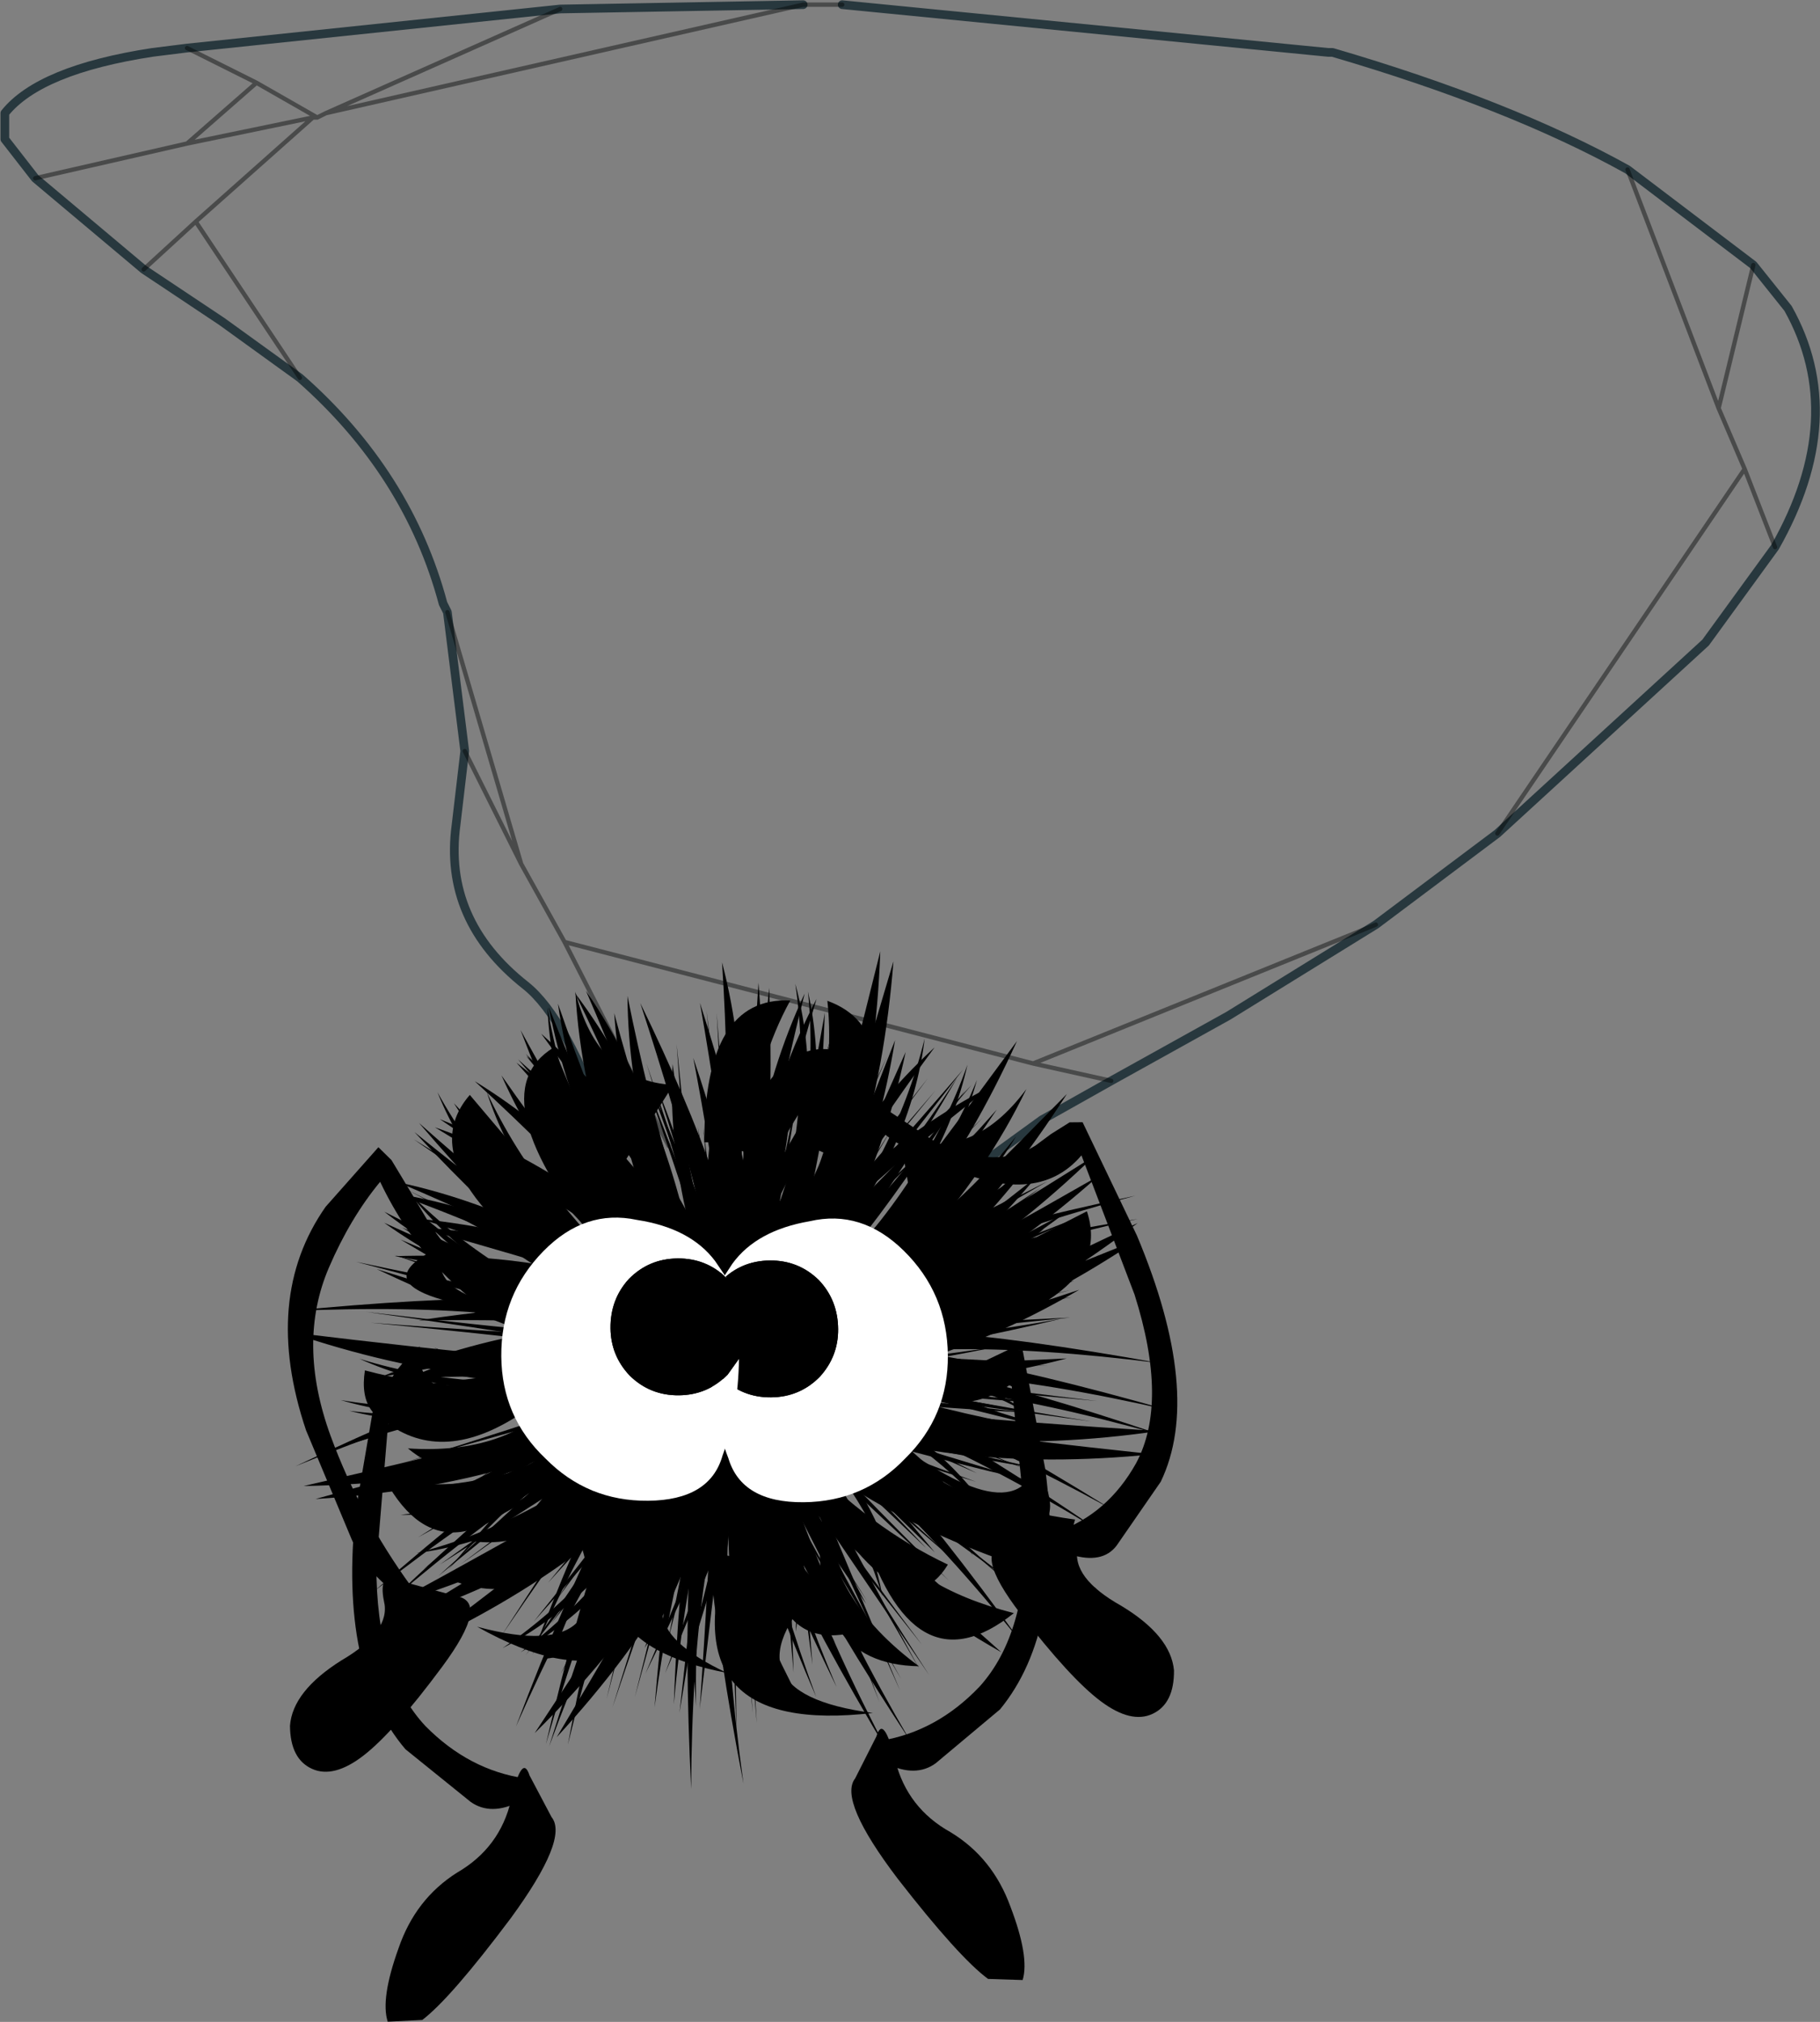 <?xml version="1.0" encoding="UTF-8" standalone="no"?>
<!DOCTYPE svg PUBLIC "-//W3C//DTD SVG 1.1//EN" "http://www.w3.org/Graphics/SVG/1.1/DTD/svg11.dtd">
<svg width="100%" height="100%" viewBox="0 0 298 331" version="1.1" xmlns="http://www.w3.org/2000/svg" xmlns:xlink="http://www.w3.org/1999/xlink" xml:space="preserve" xmlns:serif="http://www.serif.com/" style="fill-rule:evenodd;clip-rule:evenodd;stroke-linecap:round;stroke-linejoin:round;">
    <rect x="0" y="0" width="298" height="331" fill="#808080" stroke="none"/>
    <g transform="matrix(1,0,0,1,-126.043,-34.536)">
        <g transform="matrix(14.208,0,0,14.208,-3631.89,-2646.46)">
            <g id="shape0" transform="matrix(1,0,0,1,264.8,202.65)">
                <path d="M9.4,-13.9L15,-13.35L15.05,-13.35C16.417,-12.95 17.55,-12.5 18.45,-12L19.9,-10.9L20.3,-10.4C20.767,-9.567 20.717,-8.65 20.15,-7.65L19.35,-6.55L16.95,-4.35L15.55,-3.3L13.85,-2.25L12.5,-1.5L11.7,-1.05L9.15,0.8M1.85,-13.4L1.45,-13.35C0.583,-13.217 0.017,-12.983 -0.25,-12.65L-0.25,-12.35L0.1,-11.9L1.35,-10.85L2.25,-10.25L3.15,-9.6C3.983,-8.867 4.533,-8 4.8,-7L4.85,-6.9L5.05,-5.3L4.95,-4.45C4.85,-3.717 5.117,-3.1 5.75,-2.6C6.383,-2.1 7.017,-0.3 7.65,2.8M6.15,-13.85L1.85,-13.4M6.15,-13.85L8.95,-13.9" style="fill:none;fill-rule:nonzero;stroke:#28383e;stroke-width:0.1px;"/>
                <path d="M0.1,-11.9L1.85,-12.3L2.65,-13L1.85,-13.4M1.35,-10.85L1.95,-11.4L3.3,-12.6L1.85,-12.3M3.3,-12.6L3.35,-12.6L2.65,-13M3.35,-12.6L3.45,-12.65L6.15,-13.85M8.95,-13.9L9.4,-13.9M3.45,-12.65L8.95,-13.9M3.15,-9.6L1.95,-11.4M4.85,-6.9L5.7,-4L6.2,-3.1L11.6,-1.7L15.55,-3.3M6.2,-3.1L7.4,-0.75M5.05,-5.3L5.7,-4M19.9,-10.9L19.5,-9.25L19.8,-8.55L20.15,-7.65M18.45,-12L19.5,-9.25M11.6,-1.7L12.5,-1.5M19.8,-8.55L16.95,-4.35" style="fill:none;fill-rule:nonzero;stroke:#020303;stroke-opacity:0.43;stroke-width:0.05px;"/>
            </g>
            <g id="shape1" transform="matrix(0.332,-0.003,0.003,0.332,272.95,205)">
                <path d="M0,2.3L-0.05,2.35L-1.1,0.45L-0.35,1.5L-0.8,0.45L0.25,2.25L0.05,2.45L0,2.3M1.45,2.1L-0.2,0.65L1.5,1.85L1.45,2.1M1.85,1.65L1.8,1.9L0.1,0.55L1.85,1.65M-1.8,2.2L-1.85,0L-1.6,2.05L-1.8,2.2M-0.3,2.55L-1.1,0.5L-0.15,2.35L-0.3,2.55M-3.3,0.55L-3.55,0.6L-3,-1.5L-3.3,0.55M-2.25,1.5L-2.5,1.65L-2.7,-0.5L-2.25,1.5M-1.9,1.5L-2.15,1.65L-2.45,-0.5L-1.9,1.5"/>
            </g>
            <g id="shape2" transform="matrix(-0.138,0.067,0.067,0.138,272.65,204.202)">
                <path d="M2.3,-0.6L4.25,-1.05C4.55,-0.383 10.6,0.6 22.4,1.9L3.25,0.75C7.383,2.383 13.633,7.183 22,15.15C14.333,8.583 8,4.567 3,3.1C3.9,7.133 4.95,11.383 6.15,15.85L0.9,2.1L-0.9,22.85C-0.467,16.117 -0.217,9.7 -0.15,3.6C-3.683,7.033 -8.083,10.867 -13.35,15.1C-1.417,4.4 1.95,0.3 -3.25,2.8C-9.717,5.233 -17.317,5.817 -26.05,4.55C-3.717,3.15 3.817,1.733 -3.45,0.3C-6.417,-0.933 -12.1,-2.85 -20.5,-5.45C-10.933,-2.683 -5.233,-1.267 -3.4,-1.2C-6.7,-3.667 -10.7,-8.75 -15.4,-16.45C-9.5,-9.217 -4.55,-3.95 -0.55,-0.65C-0.65,-7.05 -1.767,-14.45 -3.9,-22.85C-1.067,-16.817 0.25,-9.6 0.05,-1.2C1.35,-6.8 2.267,-11.25 2.8,-14.55L1.05,-1.25C3.15,-3.25 4.967,-5.183 6.5,-7.05L2.3,-0.6M8.7,-1.85L6.5,-1.7C12.3,-3.5 17.1,-6.167 20.9,-9.7C18,-6.267 13.933,-3.65 8.7,-1.85"/>
            </g>
            <g id="shape21" serif:id="shape2" transform="matrix(0.184,-0.03,0.03,0.184,272.65,204.2)">
                <path d="M2.3,-0.6L4.25,-1.05C4.55,-0.383 10.6,0.6 22.4,1.9L3.25,0.75C7.383,2.383 13.633,7.183 22,15.15C14.333,8.583 8,4.567 3,3.1C3.9,7.133 4.95,11.383 6.15,15.85L0.9,2.1L-0.9,22.85C-0.467,16.117 -0.217,9.7 -0.15,3.6C-3.683,7.033 -8.083,10.867 -13.35,15.1C-1.417,4.4 1.95,0.3 -3.25,2.8C-9.717,5.233 -17.317,5.817 -26.05,4.55C-3.717,3.15 3.817,1.733 -3.45,0.3C-6.417,-0.933 -12.1,-2.85 -20.5,-5.45C-10.933,-2.683 -5.233,-1.267 -3.4,-1.2C-6.7,-3.667 -10.7,-8.75 -15.4,-16.45C-9.5,-9.217 -4.55,-3.95 -0.55,-0.65C-0.65,-7.05 -1.767,-14.45 -3.9,-22.85C-1.067,-16.817 0.25,-9.6 0.05,-1.2C1.35,-6.8 2.267,-11.25 2.8,-14.55L1.05,-1.25C3.15,-3.25 4.967,-5.183 6.5,-7.05L2.3,-0.6M8.7,-1.85L6.5,-1.7C12.3,-3.5 17.1,-6.167 20.9,-9.7C18,-6.267 13.933,-3.65 8.7,-1.85"/>
            </g>
            <g id="shape22" serif:id="shape2" transform="matrix(-0.155,0.102,0.102,0.155,272.65,204.2)">
                <path d="M2.3,-0.6L4.25,-1.05C4.55,-0.383 10.6,0.6 22.4,1.9L3.25,0.75C7.383,2.383 13.633,7.183 22,15.15C14.333,8.583 8,4.567 3,3.1C3.9,7.133 4.95,11.383 6.15,15.85L0.9,2.1L-0.9,22.85C-0.467,16.117 -0.217,9.7 -0.15,3.6C-3.683,7.033 -8.083,10.867 -13.35,15.1C-1.417,4.4 1.95,0.3 -3.25,2.8C-9.717,5.233 -17.317,5.817 -26.05,4.55C-3.717,3.15 3.817,1.733 -3.45,0.3C-6.417,-0.933 -12.1,-2.85 -20.5,-5.45C-10.933,-2.683 -5.233,-1.267 -3.4,-1.2C-6.7,-3.667 -10.7,-8.75 -15.4,-16.45C-9.5,-9.217 -4.55,-3.95 -0.55,-0.65C-0.65,-7.05 -1.767,-14.45 -3.9,-22.85C-1.067,-16.817 0.25,-9.6 0.05,-1.2C1.35,-6.8 2.267,-11.25 2.8,-14.55L1.05,-1.25C3.15,-3.25 4.967,-5.183 6.5,-7.05L2.3,-0.6M8.7,-1.85L6.5,-1.7C12.3,-3.5 17.1,-6.167 20.9,-9.7C18,-6.267 13.933,-3.65 8.7,-1.85"/>
            </g>
            <g id="shape23" serif:id="shape2" transform="matrix(-0.176,-0.058,-0.058,0.176,272.651,204.2)">
                <path d="M2.3,-0.6L4.25,-1.05C4.55,-0.383 10.6,0.6 22.4,1.9L3.25,0.75C7.383,2.383 13.633,7.183 22,15.15C14.333,8.583 8,4.567 3,3.1C3.9,7.133 4.95,11.383 6.15,15.85L0.9,2.1L-0.9,22.85C-0.467,16.117 -0.217,9.7 -0.15,3.6C-3.683,7.033 -8.083,10.867 -13.35,15.1C-1.417,4.4 1.95,0.3 -3.25,2.8C-9.717,5.233 -17.317,5.817 -26.05,4.55C-3.717,3.15 3.817,1.733 -3.45,0.3C-6.417,-0.933 -12.1,-2.85 -20.5,-5.45C-10.933,-2.683 -5.233,-1.267 -3.4,-1.2C-6.7,-3.667 -10.7,-8.75 -15.4,-16.45C-9.5,-9.217 -4.55,-3.95 -0.55,-0.65C-0.65,-7.05 -1.767,-14.45 -3.9,-22.85C-1.067,-16.817 0.25,-9.6 0.05,-1.2C1.35,-6.8 2.267,-11.25 2.8,-14.55L1.05,-1.25C3.15,-3.25 4.967,-5.183 6.5,-7.05L2.3,-0.6M8.7,-1.85L6.5,-1.7C12.3,-3.5 17.1,-6.167 20.9,-9.7C18,-6.267 13.933,-3.65 8.7,-1.85"/>
            </g>
            <g id="shape24" serif:id="shape2" transform="matrix(0.132,0.077,0.077,-0.132,272.651,204.198)">
                <path d="M2.3,-0.6L4.25,-1.05C4.55,-0.383 10.6,0.6 22.4,1.9L3.25,0.75C7.383,2.383 13.633,7.183 22,15.15C14.333,8.583 8,4.567 3,3.1C3.9,7.133 4.95,11.383 6.15,15.85L0.9,2.1L-0.9,22.85C-0.467,16.117 -0.217,9.7 -0.15,3.6C-3.683,7.033 -8.083,10.867 -13.35,15.1C-1.417,4.4 1.95,0.3 -3.25,2.8C-9.717,5.233 -17.317,5.817 -26.05,4.55C-3.717,3.15 3.817,1.733 -3.45,0.3C-6.417,-0.933 -12.1,-2.85 -20.5,-5.45C-10.933,-2.683 -5.233,-1.267 -3.4,-1.2C-6.7,-3.667 -10.7,-8.75 -15.4,-16.45C-9.5,-9.217 -4.55,-3.95 -0.55,-0.65C-0.65,-7.05 -1.767,-14.45 -3.9,-22.85C-1.067,-16.817 0.25,-9.6 0.05,-1.2C1.35,-6.8 2.267,-11.25 2.8,-14.55L1.05,-1.25C3.15,-3.25 4.967,-5.183 6.5,-7.05L2.3,-0.6M8.7,-1.85L6.5,-1.7C12.3,-3.5 17.1,-6.167 20.9,-9.7C18,-6.267 13.933,-3.65 8.7,-1.85"/>
            </g>
            <g id="shape25" serif:id="shape2" transform="matrix(-0.053,0.143,0.143,0.053,272.9,204.302)">
                <path d="M2.3,-0.6L4.25,-1.05C4.55,-0.383 10.6,0.6 22.4,1.9L3.25,0.75C7.383,2.383 13.633,7.183 22,15.15C14.333,8.583 8,4.567 3,3.1C3.9,7.133 4.95,11.383 6.15,15.85L0.9,2.1L-0.9,22.85C-0.467,16.117 -0.217,9.7 -0.15,3.6C-3.683,7.033 -8.083,10.867 -13.35,15.1C-1.417,4.4 1.95,0.3 -3.25,2.8C-9.717,5.233 -17.317,5.817 -26.05,4.55C-3.717,3.15 3.817,1.733 -3.45,0.3C-6.417,-0.933 -12.1,-2.85 -20.5,-5.45C-10.933,-2.683 -5.233,-1.267 -3.4,-1.2C-6.7,-3.667 -10.7,-8.75 -15.4,-16.45C-9.5,-9.217 -4.55,-3.95 -0.55,-0.65C-0.65,-7.05 -1.767,-14.45 -3.9,-22.85C-1.067,-16.817 0.25,-9.6 0.05,-1.2C1.35,-6.8 2.267,-11.25 2.8,-14.55L1.05,-1.25C3.15,-3.25 4.967,-5.183 6.5,-7.05L2.3,-0.6M8.7,-1.85L6.5,-1.7C12.3,-3.5 17.1,-6.167 20.9,-9.7C18,-6.267 13.933,-3.65 8.7,-1.85"/>
            </g>
            <g id="shape3" transform="matrix(0.332,-0.003,0.003,0.332,272.95,204.999)">
                <path d="M-9.7,6.2C-8.9,6.333 -9.067,7.15 -10.2,8.65C-11.333,10.15 -12.25,11.167 -12.95,11.7C-13.65,12.233 -14.25,12.383 -14.75,12.15C-15.25,11.917 -15.5,11.417 -15.5,10.65C-15.433,9.85 -14.833,9.1 -13.7,8.4C-12.533,7.733 -12.033,7.05 -12.2,6.35C-12.333,5.65 -12.15,5.417 -11.65,5.65L-9.7,6.2"/>
                <path d="M-6.45,13.9C-6.05,14.4 -6.533,15.567 -7.9,17.4C-9.3,19.233 -10.333,20.4 -11,20.9L-12.2,20.95C-12.367,20.417 -12.233,19.567 -11.8,18.4C-11.4,17.267 -10.717,16.4 -9.75,15.8C-8.75,15.233 -8.117,14.4 -7.85,13.3C-7.583,12.2 -7.367,11.917 -7.2,12.45L-6.45,13.9"/>
                <path d="M-11.95,-1L-12.4,-0.95L-13.15,3.2C-13.583,6.9 -13.033,9.667 -11.5,11.5L-9.25,13.35C-8.783,13.683 -8.217,13.683 -7.55,13.35L-7.35,12.55C-8.65,12.35 -9.8,11.733 -10.8,10.7C-11.933,9.467 -12.483,7.6 -12.45,5.1L-12,0.2C-10.633,1.2 -9,1.033 -7.1,-0.3L-6.15,-0.95C-5.417,-1.45 -5,-2.067 -4.9,-2.8C-5.2,-3 -5.533,-2.833 -5.9,-2.3L-7.25,-0.95C-8.417,-0.217 -9.5,-0.017 -10.5,-0.35L-11.2,-0.65L-11.95,-1"/>
                <path d="M-11.8,-8.95L-12.25,-9.4L-14.1,-7.35C-15.6,-5.25 -15.85,-2.667 -14.85,0.4L-13.3,4.2C-12.967,4.967 -12.433,5.617 -11.7,6.15L-11.25,5.85C-12.417,4.217 -13.333,2.467 -14,0.6C-14.767,-1.567 -14.767,-3.517 -14,-5.25C-13.5,-6.383 -12.9,-7.367 -12.2,-8.2C-11.133,-5.9 -9.517,-4.15 -7.35,-2.95C-6.983,-2.717 -6.617,-2.517 -6.25,-2.35C-5.417,-1.85 -4.833,-1.8 -4.5,-2.2C-4.733,-2.667 -5.1,-2.917 -5.6,-2.95C-6.267,-3.117 -6.833,-3.333 -7.3,-3.6C-8.633,-4.4 -9.733,-5.5 -10.6,-6.9L-11.15,-7.85L-11.8,-8.95"/>
            </g>
            <g id="shape26" serif:id="shape2" transform="matrix(0.112,-0.148,0.148,0.112,272.9,204.301)">
                <path d="M2.3,-0.6L4.25,-1.05C4.55,-0.383 10.6,0.6 22.4,1.9L3.25,0.75C7.383,2.383 13.633,7.183 22,15.15C14.333,8.583 8,4.567 3,3.1C3.9,7.133 4.95,11.383 6.15,15.85L0.9,2.1L-0.9,22.85C-0.467,16.117 -0.217,9.7 -0.15,3.6C-3.683,7.033 -8.083,10.867 -13.35,15.1C-1.417,4.4 1.95,0.3 -3.25,2.8C-9.717,5.233 -17.317,5.817 -26.05,4.55C-3.717,3.15 3.817,1.733 -3.45,0.3C-6.417,-0.933 -12.1,-2.85 -20.5,-5.45C-10.933,-2.683 -5.233,-1.267 -3.4,-1.2C-6.7,-3.667 -10.7,-8.75 -15.4,-16.45C-9.5,-9.217 -4.55,-3.95 -0.55,-0.65C-0.65,-7.05 -1.767,-14.45 -3.9,-22.85C-1.067,-16.817 0.25,-9.6 0.05,-1.2C1.35,-6.8 2.267,-11.25 2.8,-14.55L1.05,-1.25C3.15,-3.25 4.967,-5.183 6.5,-7.05L2.3,-0.6M8.7,-1.85L6.5,-1.7C12.3,-3.5 17.1,-6.167 20.9,-9.7C18,-6.267 13.933,-3.65 8.7,-1.85"/>
            </g>
            <g id="shape27" serif:id="shape2" transform="matrix(-0.041,0.181,0.181,0.041,272.899,204.301)">
                <path d="M2.3,-0.6L4.25,-1.05C4.55,-0.383 10.6,0.6 22.4,1.9L3.25,0.75C7.383,2.383 13.633,7.183 22,15.15C14.333,8.583 8,4.567 3,3.1C3.9,7.133 4.95,11.383 6.15,15.85L0.9,2.1L-0.9,22.85C-0.467,16.117 -0.217,9.7 -0.15,3.6C-3.683,7.033 -8.083,10.867 -13.35,15.1C-1.417,4.4 1.95,0.3 -3.25,2.8C-9.717,5.233 -17.317,5.817 -26.05,4.55C-3.717,3.15 3.817,1.733 -3.45,0.3C-6.417,-0.933 -12.1,-2.85 -20.5,-5.45C-10.933,-2.683 -5.233,-1.267 -3.4,-1.2C-6.7,-3.667 -10.7,-8.75 -15.4,-16.45C-9.5,-9.217 -4.55,-3.95 -0.55,-0.65C-0.65,-7.05 -1.767,-14.45 -3.9,-22.85C-1.067,-16.817 0.25,-9.6 0.05,-1.2C1.35,-6.8 2.267,-11.25 2.8,-14.55L1.05,-1.25C3.15,-3.25 4.967,-5.183 6.5,-7.05L2.3,-0.6M8.7,-1.85L6.5,-1.7C12.3,-3.5 17.1,-6.167 20.9,-9.7C18,-6.267 13.933,-3.65 8.7,-1.85"/>
            </g>
            <g id="shape28" serif:id="shape2" transform="matrix(-0.167,0.08,0.08,0.167,272.902,204.3)">
                <path d="M2.3,-0.6L4.25,-1.05C4.55,-0.383 10.6,0.6 22.4,1.9L3.25,0.75C7.383,2.383 13.633,7.183 22,15.15C14.333,8.583 8,4.567 3,3.1C3.9,7.133 4.95,11.383 6.15,15.85L0.9,2.1L-0.9,22.85C-0.467,16.117 -0.217,9.7 -0.15,3.6C-3.683,7.033 -8.083,10.867 -13.35,15.1C-1.417,4.4 1.95,0.3 -3.25,2.8C-9.717,5.233 -17.317,5.817 -26.05,4.55C-3.717,3.15 3.817,1.733 -3.45,0.3C-6.417,-0.933 -12.1,-2.85 -20.5,-5.45C-10.933,-2.683 -5.233,-1.267 -3.4,-1.2C-6.7,-3.667 -10.7,-8.75 -15.4,-16.45C-9.5,-9.217 -4.55,-3.95 -0.55,-0.65C-0.65,-7.05 -1.767,-14.45 -3.9,-22.85C-1.067,-16.817 0.25,-9.6 0.05,-1.2C1.35,-6.8 2.267,-11.25 2.8,-14.55L1.05,-1.25C3.15,-3.25 4.967,-5.183 6.5,-7.05L2.3,-0.6M8.7,-1.85L6.5,-1.7C12.3,-3.5 17.1,-6.167 20.9,-9.7C18,-6.267 13.933,-3.65 8.7,-1.85"/>
            </g>
            <g id="shape29" serif:id="shape2" transform="matrix(0.148,-0.036,-0.036,-0.148,272.9,204.298)">
                <path d="M2.3,-0.6L4.25,-1.05C4.55,-0.383 10.6,0.6 22.4,1.9L3.25,0.75C7.383,2.383 13.633,7.183 22,15.15C14.333,8.583 8,4.567 3,3.1C3.9,7.133 4.95,11.383 6.15,15.85L0.9,2.1L-0.9,22.85C-0.467,16.117 -0.217,9.7 -0.15,3.6C-3.683,7.033 -8.083,10.867 -13.35,15.1C-1.417,4.4 1.95,0.3 -3.25,2.8C-9.717,5.233 -17.317,5.817 -26.05,4.55C-3.717,3.15 3.817,1.733 -3.45,0.3C-6.417,-0.933 -12.1,-2.85 -20.5,-5.45C-10.933,-2.683 -5.233,-1.267 -3.4,-1.2C-6.7,-3.667 -10.7,-8.75 -15.4,-16.45C-9.5,-9.217 -4.55,-3.95 -0.55,-0.65C-0.65,-7.05 -1.767,-14.45 -3.9,-22.85C-1.067,-16.817 0.25,-9.6 0.05,-1.2C1.35,-6.8 2.267,-11.25 2.8,-14.55L1.05,-1.25C3.15,-3.25 4.967,-5.183 6.5,-7.05L2.3,-0.6M8.7,-1.85L6.5,-1.7C12.3,-3.5 17.1,-6.167 20.9,-9.7C18,-6.267 13.933,-3.65 8.7,-1.85"/>
            </g>
            <g id="shape210" serif:id="shape2" transform="matrix(-0.114,0.102,0.102,0.114,273,204.399)">
                <path d="M2.3,-0.6L4.25,-1.05C4.55,-0.383 10.6,0.6 22.4,1.9L3.25,0.75C7.383,2.383 13.633,7.183 22,15.15C14.333,8.583 8,4.567 3,3.1C3.9,7.133 4.95,11.383 6.15,15.85L0.9,2.1L-0.9,22.85C-0.467,16.117 -0.217,9.7 -0.15,3.6C-3.683,7.033 -8.083,10.867 -13.35,15.1C-1.417,4.4 1.95,0.3 -3.25,2.8C-9.717,5.233 -17.317,5.817 -26.05,4.55C-3.717,3.15 3.817,1.733 -3.45,0.3C-6.417,-0.933 -12.1,-2.85 -20.5,-5.45C-10.933,-2.683 -5.233,-1.267 -3.4,-1.2C-6.7,-3.667 -10.7,-8.75 -15.4,-16.45C-9.5,-9.217 -4.55,-3.95 -0.55,-0.65C-0.65,-7.05 -1.767,-14.45 -3.9,-22.85C-1.067,-16.817 0.25,-9.6 0.05,-1.2C1.35,-6.8 2.267,-11.25 2.8,-14.55L1.05,-1.25C3.15,-3.25 4.967,-5.183 6.5,-7.05L2.3,-0.6M8.7,-1.85L6.5,-1.7C12.3,-3.5 17.1,-6.167 20.9,-9.7C18,-6.267 13.933,-3.65 8.7,-1.85"/>
            </g>
            <g id="shape211" serif:id="shape2" transform="matrix(0.168,-0.078,0.078,0.168,272.998,204.4)">
                <path d="M2.3,-0.6L4.25,-1.05C4.55,-0.383 10.6,0.6 22.4,1.9L3.25,0.75C7.383,2.383 13.633,7.183 22,15.15C14.333,8.583 8,4.567 3,3.1C3.9,7.133 4.95,11.383 6.15,15.85L0.9,2.1L-0.9,22.85C-0.467,16.117 -0.217,9.7 -0.15,3.6C-3.683,7.033 -8.083,10.867 -13.35,15.1C-1.417,4.4 1.95,0.3 -3.25,2.8C-9.717,5.233 -17.317,5.817 -26.05,4.55C-3.717,3.15 3.817,1.733 -3.45,0.3C-6.417,-0.933 -12.1,-2.85 -20.5,-5.45C-10.933,-2.683 -5.233,-1.267 -3.4,-1.2C-6.7,-3.667 -10.7,-8.75 -15.4,-16.45C-9.5,-9.217 -4.55,-3.95 -0.55,-0.65C-0.65,-7.05 -1.767,-14.45 -3.9,-22.85C-1.067,-16.817 0.25,-9.6 0.05,-1.2C1.35,-6.8 2.267,-11.25 2.8,-14.55L1.05,-1.25C3.15,-3.25 4.967,-5.183 6.5,-7.05L2.3,-0.6M8.7,-1.85L6.5,-1.7C12.3,-3.5 17.1,-6.167 20.9,-9.7C18,-6.267 13.933,-3.65 8.7,-1.85"/>
            </g>
            <g id="shape212" serif:id="shape2" transform="matrix(-0.121,0.14,0.14,0.121,273,204.398)">
                <path d="M2.3,-0.6L4.25,-1.05C4.55,-0.383 10.6,0.6 22.4,1.9L3.25,0.75C7.383,2.383 13.633,7.183 22,15.15C14.333,8.583 8,4.567 3,3.1C3.9,7.133 4.95,11.383 6.15,15.85L0.9,2.1L-0.9,22.85C-0.467,16.117 -0.217,9.7 -0.15,3.6C-3.683,7.033 -8.083,10.867 -13.35,15.1C-1.417,4.4 1.95,0.3 -3.25,2.8C-9.717,5.233 -17.317,5.817 -26.05,4.55C-3.717,3.15 3.817,1.733 -3.45,0.3C-6.417,-0.933 -12.1,-2.85 -20.5,-5.45C-10.933,-2.683 -5.233,-1.267 -3.4,-1.2C-6.7,-3.667 -10.7,-8.75 -15.4,-16.45C-9.5,-9.217 -4.55,-3.95 -0.55,-0.65C-0.65,-7.05 -1.767,-14.45 -3.9,-22.85C-1.067,-16.817 0.25,-9.6 0.05,-1.2C1.35,-6.8 2.267,-11.25 2.8,-14.55L1.05,-1.25C3.15,-3.25 4.967,-5.183 6.5,-7.05L2.3,-0.6M8.7,-1.85L6.5,-1.7C12.3,-3.5 17.1,-6.167 20.9,-9.7C18,-6.267 13.933,-3.65 8.7,-1.85"/>
            </g>
            <g id="shape213" serif:id="shape2" transform="matrix(-0.185,-0.008,-0.008,0.185,273,204.402)">
                <path d="M2.3,-0.6L4.25,-1.05C4.55,-0.383 10.6,0.6 22.4,1.9L3.25,0.75C7.383,2.383 13.633,7.183 22,15.15C14.333,8.583 8,4.567 3,3.1C3.9,7.133 4.95,11.383 6.15,15.85L0.9,2.1L-0.9,22.85C-0.467,16.117 -0.217,9.7 -0.15,3.6C-3.683,7.033 -8.083,10.867 -13.35,15.1C-1.417,4.4 1.95,0.3 -3.25,2.8C-9.717,5.233 -17.317,5.817 -26.05,4.55C-3.717,3.15 3.817,1.733 -3.45,0.3C-6.417,-0.933 -12.1,-2.85 -20.5,-5.45C-10.933,-2.683 -5.233,-1.267 -3.4,-1.2C-6.7,-3.667 -10.7,-8.75 -15.4,-16.45C-9.5,-9.217 -4.55,-3.95 -0.55,-0.65C-0.65,-7.05 -1.767,-14.45 -3.9,-22.85C-1.067,-16.817 0.25,-9.6 0.05,-1.2C1.35,-6.8 2.267,-11.25 2.8,-14.55L1.05,-1.25C3.15,-3.25 4.967,-5.183 6.5,-7.05L2.3,-0.6M8.7,-1.85L6.5,-1.7C12.3,-3.5 17.1,-6.167 20.9,-9.7C18,-6.267 13.933,-3.65 8.7,-1.85"/>
            </g>
            <g id="shape214" serif:id="shape2" transform="matrix(0.147,0.038,0.038,-0.147,273.002,204.4)">
                <path d="M2.3,-0.6L4.25,-1.05C4.55,-0.383 10.6,0.6 22.4,1.9L3.25,0.75C7.383,2.383 13.633,7.183 22,15.15C14.333,8.583 8,4.567 3,3.1C3.9,7.133 4.95,11.383 6.15,15.85L0.9,2.1L-0.9,22.85C-0.467,16.117 -0.217,9.7 -0.15,3.6C-3.683,7.033 -8.083,10.867 -13.35,15.1C-1.417,4.4 1.95,0.3 -3.25,2.8C-9.717,5.233 -17.317,5.817 -26.05,4.55C-3.717,3.15 3.817,1.733 -3.45,0.3C-6.417,-0.933 -12.1,-2.85 -20.5,-5.45C-10.933,-2.683 -5.233,-1.267 -3.4,-1.2C-6.7,-3.667 -10.7,-8.75 -15.4,-16.45C-9.5,-9.217 -4.55,-3.95 -0.55,-0.65C-0.65,-7.05 -1.767,-14.45 -3.9,-22.85C-1.067,-16.817 0.25,-9.6 0.05,-1.2C1.35,-6.8 2.267,-11.25 2.8,-14.55L1.05,-1.25C3.15,-3.25 4.967,-5.183 6.5,-7.05L2.3,-0.6M8.7,-1.85L6.5,-1.7C12.3,-3.5 17.1,-6.167 20.9,-9.7C18,-6.267 13.933,-3.65 8.7,-1.85"/>
            </g>
            <g id="shape4" transform="matrix(0.332,-0.003,0.003,0.332,272.95,205)">
                <path d="M9.4,4.55C8.6,4.683 8.767,5.5 9.9,7C11.033,8.5 11.95,9.517 12.65,10.05C13.35,10.583 13.95,10.733 14.45,10.5C14.95,10.267 15.2,9.767 15.2,9C15.133,8.2 14.533,7.45 13.4,6.75C12.233,6.083 11.733,5.4 11.9,4.7C12.033,4 11.85,3.767 11.35,4L9.4,4.55"/>
                <path d="M4.1,12.65C3.7,13.15 4.183,14.317 5.55,16.15C6.95,17.983 7.983,19.15 8.65,19.65L9.85,19.7C10.017,19.167 9.883,18.317 9.45,17.15C9.05,16.017 8.367,15.15 7.4,14.55C6.4,13.983 5.767,13.15 5.5,12.05C5.233,10.95 5.017,10.667 4.85,11.2L4.1,12.65"/>
                <path d="M9.6,-2.2L10.05,-2.15L10.8,2C11.233,5.7 10.683,8.467 9.15,10.3L6.9,12.15C6.433,12.483 5.867,12.483 5.2,12.15L5,11.35C6.3,11.15 7.45,10.533 8.45,9.5C9.583,8.267 10.133,6.4 10.1,3.9L9.65,-1C8.283,0 6.65,-0.167 4.75,-1.5L3.8,-2.15C3.067,-2.65 2.65,-3.267 2.55,-4C2.85,-4.2 3.183,-4.033 3.55,-3.5L4.9,-2.15C6.067,-1.417 7.15,-1.217 8.15,-1.55L8.85,-1.85L9.6,-2.2"/>
                <path d="M11.75,-10.05L12.2,-10.05L14.05,-6.1C15.55,-2.433 15.8,0.417 14.8,2.45L13.25,4.65C12.917,5.083 12.383,5.183 11.65,4.95L11.2,4.15C12.367,3.75 13.283,2.967 13.95,1.8C14.717,0.4 14.717,-1.55 13.95,-4.05L12.15,-8.9C11.083,-7.667 9.467,-7.583 7.3,-8.65L6.2,-9.15C5.367,-9.55 4.783,-10.1 4.45,-10.8C4.683,-11.067 5.05,-10.95 5.55,-10.45L7.25,-9.3C8.583,-8.733 9.683,-8.717 10.55,-9.25L11.1,-9.65L11.75,-10.05"/>
            </g>
            <g id="shape215" serif:id="shape2" transform="matrix(-0.152,0.017,0.017,0.152,272.75,204.1)">
                <path d="M2.3,-0.6L4.25,-1.05C4.55,-0.383 10.6,0.6 22.4,1.9L3.25,0.75C7.383,2.383 13.633,7.183 22,15.15C14.333,8.583 8,4.567 3,3.1C3.9,7.133 4.95,11.383 6.15,15.85L0.9,2.1L-0.9,22.85C-0.467,16.117 -0.217,9.7 -0.15,3.6C-3.683,7.033 -8.083,10.867 -13.35,15.1C-1.417,4.4 1.95,0.3 -3.25,2.8C-9.717,5.233 -17.317,5.817 -26.05,4.55C-3.717,3.15 3.817,1.733 -3.45,0.3C-6.417,-0.933 -12.1,-2.85 -20.5,-5.45C-10.933,-2.683 -5.233,-1.267 -3.4,-1.2C-6.7,-3.667 -10.7,-8.75 -15.4,-16.45C-9.5,-9.217 -4.55,-3.95 -0.55,-0.65C-0.65,-7.05 -1.767,-14.45 -3.9,-22.85C-1.067,-16.817 0.25,-9.6 0.05,-1.2C1.35,-6.8 2.267,-11.25 2.8,-14.55L1.05,-1.25C3.15,-3.25 4.967,-5.183 6.5,-7.05L2.3,-0.6M8.7,-1.85L6.5,-1.7C12.3,-3.5 17.1,-6.167 20.9,-9.7C18,-6.267 13.933,-3.65 8.7,-1.85"/>
            </g>
            <g id="shape216" serif:id="shape2" transform="matrix(0.183,0.034,-0.034,0.183,272.752,204.099)">
                <path d="M2.3,-0.6L4.25,-1.05C4.55,-0.383 10.6,0.6 22.4,1.9L3.25,0.75C7.383,2.383 13.633,7.183 22,15.15C14.333,8.583 8,4.567 3,3.1C3.9,7.133 4.95,11.383 6.15,15.85L0.9,2.1L-0.9,22.85C-0.467,16.117 -0.217,9.7 -0.15,3.6C-3.683,7.033 -8.083,10.867 -13.35,15.1C-1.417,4.4 1.95,0.3 -3.25,2.8C-9.717,5.233 -17.317,5.817 -26.05,4.55C-3.717,3.15 3.817,1.733 -3.45,0.3C-6.417,-0.933 -12.1,-2.85 -20.5,-5.45C-10.933,-2.683 -5.233,-1.267 -3.4,-1.2C-6.7,-3.667 -10.7,-8.75 -15.4,-16.45C-9.5,-9.217 -4.55,-3.95 -0.55,-0.65C-0.65,-7.05 -1.767,-14.45 -3.9,-22.85C-1.067,-16.817 0.25,-9.6 0.05,-1.2C1.35,-6.8 2.267,-11.25 2.8,-14.55L1.05,-1.25C3.15,-3.25 4.967,-5.183 6.5,-7.05L2.3,-0.6M8.7,-1.85L6.5,-1.7C12.3,-3.5 17.1,-6.167 20.9,-9.7C18,-6.267 13.933,-3.65 8.7,-1.85"/>
            </g>
            <g id="shape217" serif:id="shape2" transform="matrix(-0.146,-0.114,-0.114,0.146,272.749,204.1)">
                <path d="M2.3,-0.6L4.25,-1.05C4.55,-0.383 10.6,0.6 22.4,1.9L3.25,0.75C7.383,2.383 13.633,7.183 22,15.15C14.333,8.583 8,4.567 3,3.1C3.9,7.133 4.95,11.383 6.15,15.85L0.9,2.1L-0.9,22.85C-0.467,16.117 -0.217,9.7 -0.15,3.6C-3.683,7.033 -8.083,10.867 -13.35,15.1C-1.417,4.4 1.95,0.3 -3.25,2.8C-9.717,5.233 -17.317,5.817 -26.05,4.55C-3.717,3.15 3.817,1.733 -3.45,0.3C-6.417,-0.933 -12.1,-2.85 -20.5,-5.45C-10.933,-2.683 -5.233,-1.267 -3.4,-1.2C-6.7,-3.667 -10.7,-8.75 -15.4,-16.45C-9.5,-9.217 -4.55,-3.95 -0.55,-0.65C-0.65,-7.05 -1.767,-14.45 -3.9,-22.85C-1.067,-16.817 0.25,-9.6 0.05,-1.2C1.35,-6.8 2.267,-11.25 2.8,-14.55L1.05,-1.25C3.15,-3.25 4.967,-5.183 6.5,-7.05L2.3,-0.6M8.7,-1.85L6.5,-1.7C12.3,-3.5 17.1,-6.167 20.9,-9.7C18,-6.267 13.933,-3.65 8.7,-1.85"/>
            </g>
            <g id="shape218" serif:id="shape2" transform="matrix(0.098,0.117,0.117,-0.098,272.751,204.1)">
                <path d="M2.3,-0.6L4.25,-1.05C4.55,-0.383 10.6,0.6 22.4,1.9L3.25,0.75C7.383,2.383 13.633,7.183 22,15.15C14.333,8.583 8,4.567 3,3.1C3.9,7.133 4.95,11.383 6.15,15.85L0.9,2.1L-0.9,22.85C-0.467,16.117 -0.217,9.7 -0.15,3.6C-3.683,7.033 -8.083,10.867 -13.35,15.1C-1.417,4.4 1.95,0.3 -3.25,2.8C-9.717,5.233 -17.317,5.817 -26.05,4.55C-3.717,3.15 3.817,1.733 -3.45,0.3C-6.417,-0.933 -12.1,-2.85 -20.5,-5.45C-10.933,-2.683 -5.233,-1.267 -3.4,-1.2C-6.7,-3.667 -10.7,-8.75 -15.4,-16.45C-9.5,-9.217 -4.55,-3.95 -0.55,-0.65C-0.65,-7.05 -1.767,-14.45 -3.9,-22.85C-1.067,-16.817 0.25,-9.6 0.05,-1.2C1.35,-6.8 2.267,-11.25 2.8,-14.55L1.05,-1.25C3.15,-3.25 4.967,-5.183 6.5,-7.05L2.3,-0.6M8.7,-1.85L6.5,-1.7C12.3,-3.5 17.1,-6.167 20.9,-9.7C18,-6.267 13.933,-3.65 8.7,-1.85"/>
            </g>
            <g id="shape219" serif:id="shape2" transform="matrix(-0.098,0.117,0.117,0.098,272.899,204.299)">
                <path d="M2.3,-0.6L4.25,-1.05C4.55,-0.383 10.6,0.6 22.4,1.9L3.25,0.75C7.383,2.383 13.633,7.183 22,15.15C14.333,8.583 8,4.567 3,3.1C3.9,7.133 4.95,11.383 6.15,15.85L0.9,2.1L-0.9,22.85C-0.467,16.117 -0.217,9.7 -0.15,3.6C-3.683,7.033 -8.083,10.867 -13.35,15.1C-1.417,4.4 1.95,0.3 -3.25,2.8C-9.717,5.233 -17.317,5.817 -26.05,4.55C-3.717,3.15 3.817,1.733 -3.45,0.3C-6.417,-0.933 -12.1,-2.85 -20.5,-5.45C-10.933,-2.683 -5.233,-1.267 -3.4,-1.2C-6.7,-3.667 -10.7,-8.75 -15.4,-16.45C-9.5,-9.217 -4.55,-3.95 -0.55,-0.65C-0.65,-7.05 -1.767,-14.45 -3.9,-22.85C-1.067,-16.817 0.25,-9.6 0.05,-1.2C1.35,-6.8 2.267,-11.25 2.8,-14.55L1.05,-1.25C3.15,-3.25 4.967,-5.183 6.5,-7.05L2.3,-0.6M8.7,-1.85L6.5,-1.7C12.3,-3.5 17.1,-6.167 20.9,-9.7C18,-6.267 13.933,-3.65 8.7,-1.85"/>
            </g>
            <g id="shape220" serif:id="shape2" transform="matrix(0.155,-0.102,0.102,0.155,272.9,204.298)">
                <path d="M2.3,-0.6L4.25,-1.05C4.55,-0.383 10.6,0.6 22.4,1.9L3.25,0.75C7.383,2.383 13.633,7.183 22,15.15C14.333,8.583 8,4.567 3,3.1C3.9,7.133 4.95,11.383 6.15,15.85L0.9,2.1L-0.9,22.85C-0.467,16.117 -0.217,9.7 -0.15,3.6C-3.683,7.033 -8.083,10.867 -13.35,15.1C-1.417,4.4 1.95,0.3 -3.25,2.8C-9.717,5.233 -17.317,5.817 -26.05,4.55C-3.717,3.15 3.817,1.733 -3.45,0.3C-6.417,-0.933 -12.1,-2.85 -20.5,-5.45C-10.933,-2.683 -5.233,-1.267 -3.4,-1.2C-6.7,-3.667 -10.7,-8.75 -15.4,-16.45C-9.5,-9.217 -4.55,-3.95 -0.55,-0.65C-0.65,-7.05 -1.767,-14.45 -3.9,-22.85C-1.067,-16.817 0.25,-9.6 0.05,-1.2C1.35,-6.8 2.267,-11.25 2.8,-14.55L1.05,-1.25C3.15,-3.25 4.967,-5.183 6.5,-7.05L2.3,-0.6M8.7,-1.85L6.5,-1.7C12.3,-3.5 17.1,-6.167 20.9,-9.7C18,-6.267 13.933,-3.65 8.7,-1.85"/>
            </g>
            <g id="shape221" serif:id="shape2" transform="matrix(-0.1,0.156,0.156,0.1,272.899,204.301)">
                <path d="M2.3,-0.6L4.25,-1.05C4.55,-0.383 10.6,0.6 22.4,1.9L3.25,0.75C7.383,2.383 13.633,7.183 22,15.15C14.333,8.583 8,4.567 3,3.1C3.9,7.133 4.95,11.383 6.15,15.85L0.9,2.1L-0.9,22.85C-0.467,16.117 -0.217,9.7 -0.15,3.6C-3.683,7.033 -8.083,10.867 -13.35,15.1C-1.417,4.4 1.95,0.3 -3.25,2.8C-9.717,5.233 -17.317,5.817 -26.05,4.55C-3.717,3.15 3.817,1.733 -3.45,0.3C-6.417,-0.933 -12.1,-2.85 -20.5,-5.45C-10.933,-2.683 -5.233,-1.267 -3.4,-1.2C-6.7,-3.667 -10.7,-8.75 -15.4,-16.45C-9.5,-9.217 -4.55,-3.95 -0.55,-0.65C-0.65,-7.05 -1.767,-14.45 -3.9,-22.85C-1.067,-16.817 0.25,-9.6 0.05,-1.2C1.35,-6.8 2.267,-11.25 2.8,-14.55L1.05,-1.25C3.15,-3.25 4.967,-5.183 6.5,-7.05L2.3,-0.6M8.7,-1.85L6.5,-1.7C12.3,-3.5 17.1,-6.167 20.9,-9.7C18,-6.267 13.933,-3.65 8.7,-1.85"/>
            </g>
            <g id="shape222" serif:id="shape2" transform="matrix(0.151,0.017,0.017,-0.151,272.901,204.3)">
                <path d="M2.3,-0.6L4.25,-1.05C4.55,-0.383 10.6,0.6 22.4,1.9L3.25,0.75C7.383,2.383 13.633,7.183 22,15.15C14.333,8.583 8,4.567 3,3.1C3.9,7.133 4.95,11.383 6.15,15.85L0.9,2.1L-0.9,22.85C-0.467,16.117 -0.217,9.7 -0.15,3.6C-3.683,7.033 -8.083,10.867 -13.35,15.1C-1.417,4.4 1.95,0.3 -3.25,2.8C-9.717,5.233 -17.317,5.817 -26.05,4.55C-3.717,3.15 3.817,1.733 -3.45,0.3C-6.417,-0.933 -12.1,-2.85 -20.5,-5.45C-10.933,-2.683 -5.233,-1.267 -3.4,-1.2C-6.7,-3.667 -10.7,-8.75 -15.4,-16.45C-9.5,-9.217 -4.55,-3.95 -0.55,-0.65C-0.65,-7.05 -1.767,-14.45 -3.9,-22.85C-1.067,-16.817 0.25,-9.6 0.05,-1.2C1.35,-6.8 2.267,-11.25 2.8,-14.55L1.05,-1.25C3.15,-3.25 4.967,-5.183 6.5,-7.05L2.3,-0.6M8.7,-1.85L6.5,-1.7C12.3,-3.5 17.1,-6.167 20.9,-9.7C18,-6.267 13.933,-3.65 8.7,-1.85"/>
            </g>
            <g id="shape223" serif:id="shape2" transform="matrix(-0.141,0.057,0.057,0.141,272.998,204.401)">
                <path d="M2.3,-0.6L4.25,-1.05C4.55,-0.383 10.6,0.6 22.4,1.9L3.25,0.75C7.383,2.383 13.633,7.183 22,15.15C14.333,8.583 8,4.567 3,3.1C3.9,7.133 4.95,11.383 6.15,15.85L0.9,2.1L-0.9,22.85C-0.467,16.117 -0.217,9.7 -0.15,3.6C-3.683,7.033 -8.083,10.867 -13.35,15.1C-1.417,4.4 1.95,0.3 -3.25,2.8C-9.717,5.233 -17.317,5.817 -26.05,4.55C-3.717,3.15 3.817,1.733 -3.45,0.3C-6.417,-0.933 -12.1,-2.85 -20.5,-5.45C-10.933,-2.683 -5.233,-1.267 -3.4,-1.2C-6.7,-3.667 -10.7,-8.75 -15.4,-16.45C-9.5,-9.217 -4.55,-3.95 -0.55,-0.65C-0.65,-7.05 -1.767,-14.45 -3.9,-22.85C-1.067,-16.817 0.25,-9.6 0.05,-1.2C1.35,-6.8 2.267,-11.25 2.8,-14.55L1.05,-1.25C3.15,-3.25 4.967,-5.183 6.5,-7.05L2.3,-0.6M8.7,-1.85L6.5,-1.7C12.3,-3.5 17.1,-6.167 20.9,-9.7C18,-6.267 13.933,-3.65 8.7,-1.85"/>
            </g>
            <g id="shape224" serif:id="shape2" transform="matrix(-0.161,0.09,0.09,0.161,273.001,204.4)">
                <path d="M2.3,-0.6L4.25,-1.05C4.55,-0.383 10.6,0.6 22.4,1.9L3.25,0.75C7.383,2.383 13.633,7.183 22,15.15C14.333,8.583 8,4.567 3,3.1C3.9,7.133 4.95,11.383 6.15,15.85L0.9,2.1L-0.9,22.85C-0.467,16.117 -0.217,9.7 -0.15,3.6C-3.683,7.033 -8.083,10.867 -13.35,15.1C-1.417,4.4 1.95,0.3 -3.25,2.8C-9.717,5.233 -17.317,5.817 -26.05,4.55C-3.717,3.15 3.817,1.733 -3.45,0.3C-6.417,-0.933 -12.1,-2.85 -20.5,-5.45C-10.933,-2.683 -5.233,-1.267 -3.4,-1.2C-6.7,-3.667 -10.7,-8.75 -15.4,-16.45C-9.5,-9.217 -4.55,-3.95 -0.55,-0.65C-0.65,-7.05 -1.767,-14.45 -3.9,-22.85C-1.067,-16.817 0.25,-9.6 0.05,-1.2C1.35,-6.8 2.267,-11.25 2.8,-14.55L1.05,-1.25C3.15,-3.25 4.967,-5.183 6.5,-7.05L2.3,-0.6M8.7,-1.85L6.5,-1.7C12.3,-3.5 17.1,-6.167 20.9,-9.7C18,-6.267 13.933,-3.65 8.7,-1.85"/>
            </g>
            <g id="shape225" serif:id="shape2" transform="matrix(-0.171,-0.07,-0.07,0.171,272.998,204.399)">
                <path d="M2.3,-0.6L4.25,-1.05C4.55,-0.383 10.6,0.6 22.4,1.9L3.25,0.75C7.383,2.383 13.633,7.183 22,15.15C14.333,8.583 8,4.567 3,3.1C3.9,7.133 4.95,11.383 6.15,15.85L0.9,2.1L-0.9,22.85C-0.467,16.117 -0.217,9.7 -0.15,3.6C-3.683,7.033 -8.083,10.867 -13.35,15.1C-1.417,4.4 1.95,0.3 -3.25,2.8C-9.717,5.233 -17.317,5.817 -26.05,4.55C-3.717,3.15 3.817,1.733 -3.45,0.3C-6.417,-0.933 -12.1,-2.85 -20.5,-5.45C-10.933,-2.683 -5.233,-1.267 -3.4,-1.2C-6.7,-3.667 -10.7,-8.75 -15.4,-16.45C-9.5,-9.217 -4.55,-3.95 -0.55,-0.65C-0.65,-7.05 -1.767,-14.45 -3.9,-22.85C-1.067,-16.817 0.25,-9.6 0.05,-1.2C1.35,-6.8 2.267,-11.25 2.8,-14.55L1.05,-1.25C3.15,-3.25 4.967,-5.183 6.5,-7.05L2.3,-0.6M8.7,-1.85L6.5,-1.7C12.3,-3.5 17.1,-6.167 20.9,-9.7C18,-6.267 13.933,-3.65 8.7,-1.85"/>
            </g>
            <g id="shape226" serif:id="shape2" transform="matrix(-0.134,0.073,0.073,0.134,272.701,204.151)">
                <path d="M2.3,-0.6L4.25,-1.05C4.55,-0.383 10.6,0.6 22.4,1.9L3.25,0.75C7.383,2.383 13.633,7.183 22,15.15C14.333,8.583 8,4.567 3,3.1C3.9,7.133 4.95,11.383 6.15,15.85L0.9,2.1L-0.9,22.85C-0.467,16.117 -0.217,9.7 -0.15,3.6C-3.683,7.033 -8.083,10.867 -13.35,15.1C-1.417,4.4 1.95,0.3 -3.25,2.8C-9.717,5.233 -17.317,5.817 -26.05,4.55C-3.717,3.15 3.817,1.733 -3.45,0.3C-6.417,-0.933 -12.1,-2.85 -20.5,-5.45C-10.933,-2.683 -5.233,-1.267 -3.4,-1.2C-6.7,-3.667 -10.7,-8.75 -15.4,-16.45C-9.5,-9.217 -4.55,-3.95 -0.55,-0.65C-0.65,-7.05 -1.767,-14.45 -3.9,-22.85C-1.067,-16.817 0.25,-9.6 0.05,-1.2C1.35,-6.8 2.267,-11.25 2.8,-14.55L1.05,-1.25C3.15,-3.25 4.967,-5.183 6.5,-7.05L2.3,-0.6M8.7,-1.85L6.5,-1.7C12.3,-3.5 17.1,-6.167 20.9,-9.7C18,-6.267 13.933,-3.65 8.7,-1.85"/>
            </g>
            <g id="shape227" serif:id="shape2" transform="matrix(0.182,-0.038,0.038,0.182,272.699,204.15)">
                <path d="M2.3,-0.6L4.25,-1.05C4.55,-0.383 10.6,0.6 22.4,1.9L3.25,0.75C7.383,2.383 13.633,7.183 22,15.15C14.333,8.583 8,4.567 3,3.1C3.9,7.133 4.95,11.383 6.15,15.85L0.9,2.1L-0.9,22.85C-0.467,16.117 -0.217,9.7 -0.15,3.6C-3.683,7.033 -8.083,10.867 -13.35,15.1C-1.417,4.4 1.95,0.3 -3.25,2.8C-9.717,5.233 -17.317,5.817 -26.05,4.55C-3.717,3.15 3.817,1.733 -3.45,0.3C-6.417,-0.933 -12.1,-2.85 -20.5,-5.45C-10.933,-2.683 -5.233,-1.267 -3.4,-1.2C-6.7,-3.667 -10.7,-8.75 -15.4,-16.45C-9.5,-9.217 -4.55,-3.95 -0.55,-0.65C-0.65,-7.05 -1.767,-14.45 -3.9,-22.85C-1.067,-16.817 0.25,-9.6 0.05,-1.2C1.35,-6.8 2.267,-11.25 2.8,-14.55L1.05,-1.25C3.15,-3.25 4.967,-5.183 6.5,-7.05L2.3,-0.6M8.7,-1.85L6.5,-1.7C12.3,-3.5 17.1,-6.167 20.9,-9.7C18,-6.267 13.933,-3.65 8.7,-1.85"/>
            </g>
            <g id="shape228" serif:id="shape2" transform="matrix(-0.15,0.108,0.108,0.15,272.702,204.15)">
                <path d="M2.3,-0.6L4.25,-1.05C4.55,-0.383 10.6,0.6 22.4,1.9L3.25,0.75C7.383,2.383 13.633,7.183 22,15.15C14.333,8.583 8,4.567 3,3.1C3.9,7.133 4.95,11.383 6.15,15.85L0.9,2.1L-0.9,22.85C-0.467,16.117 -0.217,9.7 -0.15,3.6C-3.683,7.033 -8.083,10.867 -13.35,15.1C-1.417,4.4 1.95,0.3 -3.25,2.8C-9.717,5.233 -17.317,5.817 -26.05,4.55C-3.717,3.15 3.817,1.733 -3.45,0.3C-6.417,-0.933 -12.1,-2.85 -20.5,-5.45C-10.933,-2.683 -5.233,-1.267 -3.4,-1.2C-6.7,-3.667 -10.7,-8.75 -15.4,-16.45C-9.5,-9.217 -4.55,-3.95 -0.55,-0.65C-0.65,-7.05 -1.767,-14.45 -3.9,-22.85C-1.067,-16.817 0.25,-9.6 0.05,-1.2C1.35,-6.8 2.267,-11.25 2.8,-14.55L1.05,-1.25C3.15,-3.25 4.967,-5.183 6.5,-7.05L2.3,-0.6M8.7,-1.85L6.5,-1.7C12.3,-3.5 17.1,-6.167 20.9,-9.7C18,-6.267 13.933,-3.65 8.7,-1.85"/>
            </g>
            <g id="shape5" transform="matrix(0.06,0.151,-0.151,0.06,272.699,204.15)">
                <path d="M5.95,-6.2L5.85,-6.25L6.5,-7.05L5.95,-6.2M2.1,-9.25L1.9,-9.45L2.8,-14.55L2.1,-9.25M10,-2.95C14.267,-4.65 17.9,-6.9 20.9,-9.7C23.5,-6.233 20.033,-3.833 10.5,-2.5L10,-2.95M13.9,4.65C14.6,11.25 17.383,12.267 22.25,7.7C17.717,14.767 13.25,15.05 8.85,8.55L13.9,4.65M4.15,7.95C8.183,13.25 9.017,17.75 6.65,21.45C6.65,13.883 5.6,9.65 3.5,8.75L4.15,7.95M13.25,0.2C16.217,0.633 19.467,-0.45 23,-3.05C22.933,2.383 19.5,3.683 12.7,0.85L13.25,0.2M-11.95,-6.7C-16.65,-10.533 -17.8,-13.783 -15.4,-16.45C-14.367,-13.883 -12.667,-11.317 -10.3,-8.75L-11.95,-6.7M-14.5,-3.55L-20.5,-5.45L-14.35,-3.7L-14.5,-3.55M-4.45,-16.35C-1.75,-17.983 -0.867,-20.65 -1.8,-24.35C-0.2,-20.917 0.917,-17.117 1.55,-12.95L-4.45,-16.35M-8.65,4.75C-17.817,7.683 -22.767,7.017 -23.5,2.75L-11.4,2.55L-8.65,4.75M-4.75,7.9C-10.183,18.933 -13.05,21.333 -13.35,15.1C-11.017,17.5 -8.3,14.983 -5.2,7.55L-4.75,7.9M-0.9,22.85C1.133,18.583 1.317,14.783 -0.35,11.45L0.05,11.8C3.55,16.867 3.233,20.55 -0.9,22.85"/>
            </g>
            <g id="shape229" serif:id="shape2" transform="matrix(0.135,0.071,0.071,-0.135,272.7,204.149)">
                <path d="M2.3,-0.6L4.25,-1.05C4.55,-0.383 10.6,0.6 22.4,1.9L3.25,0.75C7.383,2.383 13.633,7.183 22,15.15C14.333,8.583 8,4.567 3,3.1C3.9,7.133 4.95,11.383 6.15,15.85L0.9,2.1L-0.9,22.85C-0.467,16.117 -0.217,9.7 -0.15,3.6C-3.683,7.033 -8.083,10.867 -13.35,15.1C-1.417,4.4 1.95,0.3 -3.25,2.8C-9.717,5.233 -17.317,5.817 -26.05,4.55C-3.717,3.15 3.817,1.733 -3.45,0.3C-6.417,-0.933 -12.1,-2.85 -20.5,-5.45C-10.933,-2.683 -5.233,-1.267 -3.4,-1.2C-6.7,-3.667 -10.7,-8.75 -15.4,-16.45C-9.5,-9.217 -4.55,-3.95 -0.55,-0.65C-0.65,-7.05 -1.767,-14.45 -3.9,-22.85C-1.067,-16.817 0.25,-9.6 0.05,-1.2C1.35,-6.8 2.267,-11.25 2.8,-14.55L1.05,-1.25C3.15,-3.25 4.967,-5.183 6.5,-7.05L2.3,-0.6M8.7,-1.85L6.5,-1.7C12.3,-3.5 17.1,-6.167 20.9,-9.7C18,-6.267 13.933,-3.65 8.7,-1.85"/>
            </g>
            <g id="shape230" serif:id="shape2" transform="matrix(-0.046,0.145,0.145,0.046,272.951,204.249)">
                <path d="M2.3,-0.6L4.25,-1.05C4.55,-0.383 10.6,0.6 22.4,1.9L3.25,0.75C7.383,2.383 13.633,7.183 22,15.15C14.333,8.583 8,4.567 3,3.1C3.9,7.133 4.95,11.383 6.15,15.85L0.9,2.1L-0.9,22.85C-0.467,16.117 -0.217,9.7 -0.15,3.6C-3.683,7.033 -8.083,10.867 -13.35,15.1C-1.417,4.4 1.95,0.3 -3.25,2.8C-9.717,5.233 -17.317,5.817 -26.05,4.55C-3.717,3.15 3.817,1.733 -3.45,0.3C-6.417,-0.933 -12.1,-2.85 -20.5,-5.45C-10.933,-2.683 -5.233,-1.267 -3.4,-1.2C-6.7,-3.667 -10.7,-8.75 -15.4,-16.45C-9.5,-9.217 -4.55,-3.95 -0.55,-0.65C-0.65,-7.05 -1.767,-14.45 -3.9,-22.85C-1.067,-16.817 0.25,-9.6 0.05,-1.2C1.35,-6.8 2.267,-11.25 2.8,-14.55L1.05,-1.25C3.15,-3.25 4.967,-5.183 6.5,-7.05L2.3,-0.6M8.7,-1.85L6.5,-1.7C12.3,-3.5 17.1,-6.167 20.9,-9.7C18,-6.267 13.933,-3.65 8.7,-1.85"/>
            </g>
            <g id="shape231" serif:id="shape2" transform="matrix(0.105,-0.153,0.153,0.105,272.949,204.249)">
                <path d="M2.3,-0.6L4.25,-1.05C4.55,-0.383 10.6,0.6 22.4,1.9L3.25,0.75C7.383,2.383 13.633,7.183 22,15.15C14.333,8.583 8,4.567 3,3.1C3.9,7.133 4.95,11.383 6.15,15.85L0.9,2.1L-0.9,22.85C-0.467,16.117 -0.217,9.7 -0.15,3.6C-3.683,7.033 -8.083,10.867 -13.35,15.1C-1.417,4.4 1.95,0.3 -3.25,2.8C-9.717,5.233 -17.317,5.817 -26.05,4.55C-3.717,3.15 3.817,1.733 -3.45,0.3C-6.417,-0.933 -12.1,-2.85 -20.5,-5.45C-10.933,-2.683 -5.233,-1.267 -3.4,-1.2C-6.7,-3.667 -10.7,-8.75 -15.4,-16.45C-9.5,-9.217 -4.55,-3.95 -0.55,-0.65C-0.65,-7.05 -1.767,-14.45 -3.9,-22.85C-1.067,-16.817 0.25,-9.6 0.05,-1.2C1.35,-6.8 2.267,-11.25 2.8,-14.55L1.05,-1.25C3.15,-3.25 4.967,-5.183 6.5,-7.05L2.3,-0.6M8.7,-1.85L6.5,-1.7C12.3,-3.5 17.1,-6.167 20.9,-9.7C18,-6.267 13.933,-3.65 8.7,-1.85"/>
            </g>
            <g id="shape232" serif:id="shape2" transform="matrix(-0.033,0.182,0.182,0.033,272.951,204.249)">
                <path d="M2.3,-0.6L4.25,-1.05C4.55,-0.383 10.6,0.6 22.4,1.9L3.25,0.75C7.383,2.383 13.633,7.183 22,15.15C14.333,8.583 8,4.567 3,3.1C3.9,7.133 4.95,11.383 6.15,15.85L0.9,2.1L-0.9,22.85C-0.467,16.117 -0.217,9.7 -0.15,3.6C-3.683,7.033 -8.083,10.867 -13.35,15.1C-1.417,4.4 1.95,0.3 -3.25,2.8C-9.717,5.233 -17.317,5.817 -26.05,4.55C-3.717,3.15 3.817,1.733 -3.45,0.3C-6.417,-0.933 -12.1,-2.85 -20.5,-5.45C-10.933,-2.683 -5.233,-1.267 -3.4,-1.2C-6.7,-3.667 -10.7,-8.75 -15.4,-16.45C-9.5,-9.217 -4.55,-3.95 -0.55,-0.65C-0.65,-7.05 -1.767,-14.45 -3.9,-22.85C-1.067,-16.817 0.25,-9.6 0.05,-1.2C1.35,-6.8 2.267,-11.25 2.8,-14.55L1.05,-1.25C3.15,-3.25 4.967,-5.183 6.5,-7.05L2.3,-0.6M8.7,-1.85L6.5,-1.7C12.3,-3.5 17.1,-6.167 20.9,-9.7C18,-6.267 13.933,-3.65 8.7,-1.85"/>
            </g>
            <g id="shape51" serif:id="shape5" transform="matrix(-0.163,0.087,0.087,0.163,272.95,204.249)">
                <path d="M5.95,-6.2L5.85,-6.25L6.5,-7.05L5.95,-6.2M2.1,-9.25L1.9,-9.45L2.8,-14.55L2.1,-9.25M10,-2.95C14.267,-4.65 17.9,-6.9 20.9,-9.7C23.5,-6.233 20.033,-3.833 10.5,-2.5L10,-2.95M13.9,4.65C14.6,11.25 17.383,12.267 22.25,7.7C17.717,14.767 13.25,15.05 8.85,8.55L13.9,4.65M4.15,7.95C8.183,13.25 9.017,17.75 6.65,21.45C6.65,13.883 5.6,9.65 3.5,8.75L4.15,7.95M13.25,0.2C16.217,0.633 19.467,-0.45 23,-3.05C22.933,2.383 19.5,3.683 12.7,0.85L13.25,0.2M-11.95,-6.7C-16.65,-10.533 -17.8,-13.783 -15.4,-16.45C-14.367,-13.883 -12.667,-11.317 -10.3,-8.75L-11.95,-6.7M-14.5,-3.55L-20.5,-5.45L-14.35,-3.7L-14.5,-3.55M-4.45,-16.35C-1.75,-17.983 -0.867,-20.65 -1.8,-24.35C-0.2,-20.917 0.917,-17.117 1.55,-12.95L-4.45,-16.35M-8.65,4.75C-17.817,7.683 -22.767,7.017 -23.5,2.75L-11.4,2.55L-8.65,4.75M-4.75,7.9C-10.183,18.933 -13.05,21.333 -13.35,15.1C-11.017,17.5 -8.3,14.983 -5.2,7.55L-4.75,7.9M-0.9,22.85C1.133,18.583 1.317,14.783 -0.35,11.45L0.05,11.8C3.55,16.867 3.233,20.55 -0.9,22.85"/>
            </g>
            <g id="shape233" serif:id="shape2" transform="matrix(0.146,-0.042,-0.042,-0.146,272.949,204.251)">
                <path d="M2.3,-0.6L4.25,-1.05C4.55,-0.383 10.6,0.6 22.4,1.9L3.25,0.75C7.383,2.383 13.633,7.183 22,15.15C14.333,8.583 8,4.567 3,3.1C3.9,7.133 4.95,11.383 6.15,15.85L0.9,2.1L-0.9,22.85C-0.467,16.117 -0.217,9.7 -0.15,3.6C-3.683,7.033 -8.083,10.867 -13.35,15.1C-1.417,4.4 1.95,0.3 -3.25,2.8C-9.717,5.233 -17.317,5.817 -26.05,4.55C-3.717,3.15 3.817,1.733 -3.45,0.3C-6.417,-0.933 -12.1,-2.85 -20.5,-5.45C-10.933,-2.683 -5.233,-1.267 -3.4,-1.2C-6.7,-3.667 -10.7,-8.75 -15.4,-16.45C-9.5,-9.217 -4.55,-3.95 -0.55,-0.65C-0.65,-7.05 -1.767,-14.45 -3.9,-22.85C-1.067,-16.817 0.25,-9.6 0.05,-1.2C1.35,-6.8 2.267,-11.25 2.8,-14.55L1.05,-1.25C3.15,-3.25 4.967,-5.183 6.5,-7.05L2.3,-0.6M8.7,-1.85L6.5,-1.7C12.3,-3.5 17.1,-6.167 20.9,-9.7C18,-6.267 13.933,-3.65 8.7,-1.85"/>
            </g>
            <g id="shape234" serif:id="shape2" transform="matrix(-0.109,0.106,0.106,0.109,273.051,204.351)">
                <path d="M2.3,-0.6L4.25,-1.05C4.55,-0.383 10.6,0.6 22.4,1.9L3.25,0.75C7.383,2.383 13.633,7.183 22,15.15C14.333,8.583 8,4.567 3,3.1C3.9,7.133 4.95,11.383 6.15,15.85L0.9,2.1L-0.9,22.85C-0.467,16.117 -0.217,9.7 -0.15,3.6C-3.683,7.033 -8.083,10.867 -13.35,15.1C-1.417,4.4 1.95,0.3 -3.25,2.8C-9.717,5.233 -17.317,5.817 -26.05,4.55C-3.717,3.15 3.817,1.733 -3.45,0.3C-6.417,-0.933 -12.1,-2.85 -20.5,-5.45C-10.933,-2.683 -5.233,-1.267 -3.4,-1.2C-6.7,-3.667 -10.7,-8.75 -15.4,-16.45C-9.5,-9.217 -4.55,-3.95 -0.55,-0.65C-0.65,-7.05 -1.767,-14.45 -3.9,-22.85C-1.067,-16.817 0.25,-9.6 0.05,-1.2C1.35,-6.8 2.267,-11.25 2.8,-14.55L1.05,-1.25C3.15,-3.25 4.967,-5.183 6.5,-7.05L2.3,-0.6M8.7,-1.85L6.5,-1.7C12.3,-3.5 17.1,-6.167 20.9,-9.7C18,-6.267 13.933,-3.65 8.7,-1.85"/>
            </g>
            <g id="shape235" serif:id="shape2" transform="matrix(0.164,-0.086,0.086,0.164,273.05,204.352)">
                <path d="M2.3,-0.6L4.25,-1.05C4.55,-0.383 10.6,0.6 22.4,1.9L3.25,0.75C7.383,2.383 13.633,7.183 22,15.15C14.333,8.583 8,4.567 3,3.1C3.9,7.133 4.95,11.383 6.15,15.85L0.9,2.1L-0.9,22.85C-0.467,16.117 -0.217,9.7 -0.15,3.6C-3.683,7.033 -8.083,10.867 -13.35,15.1C-1.417,4.4 1.95,0.3 -3.25,2.8C-9.717,5.233 -17.317,5.817 -26.05,4.55C-3.717,3.15 3.817,1.733 -3.45,0.3C-6.417,-0.933 -12.1,-2.85 -20.5,-5.45C-10.933,-2.683 -5.233,-1.267 -3.4,-1.2C-6.7,-3.667 -10.7,-8.75 -15.4,-16.45C-9.5,-9.217 -4.55,-3.95 -0.55,-0.65C-0.65,-7.05 -1.767,-14.45 -3.9,-22.85C-1.067,-16.817 0.25,-9.6 0.05,-1.2C1.35,-6.8 2.267,-11.25 2.8,-14.55L1.05,-1.25C3.15,-3.25 4.967,-5.183 6.5,-7.05L2.3,-0.6M8.7,-1.85L6.5,-1.7C12.3,-3.5 17.1,-6.167 20.9,-9.7C18,-6.267 13.933,-3.65 8.7,-1.85"/>
            </g>
            <g id="shape52" serif:id="shape5" transform="matrix(0.117,0.143,-0.143,0.117,273.051,204.351)">
                <path d="M5.95,-6.2L5.85,-6.25L6.5,-7.05L5.95,-6.2M2.1,-9.25L1.9,-9.45L2.8,-14.55L2.1,-9.25M10,-2.95C14.267,-4.65 17.9,-6.9 20.9,-9.7C23.5,-6.233 20.033,-3.833 10.5,-2.5L10,-2.95M13.9,4.65C14.6,11.25 17.383,12.267 22.25,7.7C17.717,14.767 13.25,15.05 8.85,8.55L13.9,4.65M4.15,7.95C8.183,13.25 9.017,17.75 6.65,21.45C6.65,13.883 5.6,9.65 3.5,8.75L4.15,7.95M13.25,0.2C16.217,0.633 19.467,-0.45 23,-3.05C22.933,2.383 19.5,3.683 12.7,0.85L13.25,0.2M-11.95,-6.7C-16.65,-10.533 -17.8,-13.783 -15.4,-16.45C-14.367,-13.883 -12.667,-11.317 -10.3,-8.75L-11.95,-6.7M-14.5,-3.55L-20.5,-5.45L-14.35,-3.7L-14.5,-3.55M-4.45,-16.35C-1.75,-17.983 -0.867,-20.65 -1.8,-24.35C-0.2,-20.917 0.917,-17.117 1.55,-12.95L-4.45,-16.35M-8.65,4.75C-17.817,7.683 -22.767,7.017 -23.5,2.75L-11.4,2.55L-8.65,4.75M-4.75,7.9C-10.183,18.933 -13.05,21.333 -13.35,15.1C-11.017,17.5 -8.3,14.983 -5.2,7.55L-4.75,7.9M-0.9,22.85C1.133,18.583 1.317,14.783 -0.35,11.45L0.05,11.8C3.55,16.867 3.233,20.55 -0.9,22.85"/>
            </g>
            <g id="shape236" serif:id="shape2" transform="matrix(-0.184,-0,-0,0.184,273.05,204.348)">
                <path d="M2.3,-0.6L4.25,-1.05C4.55,-0.383 10.6,0.6 22.4,1.9L3.25,0.75C7.383,2.383 13.633,7.183 22,15.15C14.333,8.583 8,4.567 3,3.1C3.9,7.133 4.95,11.383 6.15,15.85L0.9,2.1L-0.9,22.85C-0.467,16.117 -0.217,9.7 -0.15,3.6C-3.683,7.033 -8.083,10.867 -13.35,15.1C-1.417,4.4 1.95,0.3 -3.25,2.8C-9.717,5.233 -17.317,5.817 -26.05,4.55C-3.717,3.15 3.817,1.733 -3.45,0.3C-6.417,-0.933 -12.1,-2.85 -20.5,-5.45C-10.933,-2.683 -5.233,-1.267 -3.4,-1.2C-6.7,-3.667 -10.7,-8.75 -15.4,-16.45C-9.5,-9.217 -4.55,-3.95 -0.55,-0.65C-0.65,-7.05 -1.767,-14.45 -3.9,-22.85C-1.067,-16.817 0.25,-9.6 0.05,-1.2C1.35,-6.8 2.267,-11.25 2.8,-14.55L1.05,-1.25C3.15,-3.25 4.967,-5.183 6.5,-7.05L2.3,-0.6M8.7,-1.85L6.5,-1.7C12.3,-3.5 17.1,-6.167 20.9,-9.7C18,-6.267 13.933,-3.65 8.7,-1.85"/>
            </g>
            <g id="shape237" serif:id="shape2" transform="matrix(0.149,0.032,0.032,-0.149,273.05,204.349)">
                <path d="M2.3,-0.6L4.25,-1.05C4.55,-0.383 10.6,0.6 22.4,1.9L3.25,0.75C7.383,2.383 13.633,7.183 22,15.15C14.333,8.583 8,4.567 3,3.1C3.9,7.133 4.95,11.383 6.15,15.85L0.9,2.1L-0.9,22.85C-0.467,16.117 -0.217,9.7 -0.15,3.6C-3.683,7.033 -8.083,10.867 -13.35,15.1C-1.417,4.4 1.95,0.3 -3.25,2.8C-9.717,5.233 -17.317,5.817 -26.05,4.55C-3.717,3.15 3.817,1.733 -3.45,0.3C-6.417,-0.933 -12.1,-2.85 -20.5,-5.45C-10.933,-2.683 -5.233,-1.267 -3.4,-1.2C-6.7,-3.667 -10.7,-8.75 -15.4,-16.45C-9.5,-9.217 -4.55,-3.95 -0.55,-0.65C-0.65,-7.05 -1.767,-14.45 -3.9,-22.85C-1.067,-16.817 0.25,-9.6 0.05,-1.2C1.35,-6.8 2.267,-11.25 2.8,-14.55L1.05,-1.25C3.15,-3.25 4.967,-5.183 6.5,-7.05L2.3,-0.6M8.7,-1.85L6.5,-1.7C12.3,-3.5 17.1,-6.167 20.9,-9.7C18,-6.267 13.933,-3.65 8.7,-1.85"/>
            </g>
            <g id="shape6" transform="matrix(0.332,-0.003,0.003,0.332,272.95,205)">
                <path d="M-0.8,-1.85L-0.4,-1.3C0.067,-0.833 0.633,-0.6 1.3,-0.6C1.967,-0.6 2.533,-0.833 3,-1.3C3.433,-1.767 3.65,-2.317 3.65,-2.95C3.65,-3.617 3.433,-4.183 3,-4.65C2.533,-5.117 1.967,-5.35 1.3,-5.35C0.633,-5.35 0.067,-5.117 -0.4,-4.65L0,-5.25C0.567,-6.017 1.467,-6.5 2.7,-6.7C3.9,-6.967 4.983,-6.617 5.95,-5.65C6.95,-4.65 7.45,-3.433 7.45,-2C7.45,-0.6 6.95,0.583 5.95,1.55C4.983,2.55 3.8,3.05 2.4,3.05C0.967,3.05 0.1,2.533 -0.2,1.5C-0.567,0.533 -0.767,-0.583 -0.8,-1.85" style="fill:#fff;"/>
                <path d="M-0.4,-4.65C0.067,-5.117 0.633,-5.35 1.3,-5.35C1.967,-5.35 2.533,-5.117 3,-4.65C3.433,-4.183 3.65,-3.617 3.65,-2.95C3.65,-2.317 3.433,-1.767 3,-1.3C2.533,-0.833 1.967,-0.6 1.3,-0.6C0.633,-0.6 0.067,-0.833 -0.4,-1.3L-0.8,-1.85L-1.05,-2.95C-1.05,-3.617 -0.833,-4.183 -0.4,-4.65"/>
                <path d="M0.2,-1.95L-0.2,-1.4C-0.667,-0.933 -1.233,-0.7 -1.9,-0.7C-2.567,-0.7 -3.133,-0.933 -3.6,-1.4C-4.033,-1.867 -4.25,-2.417 -4.25,-3.05C-4.25,-3.717 -4.033,-4.283 -3.6,-4.75C-3.133,-5.217 -2.567,-5.45 -1.9,-5.45C-1.233,-5.45 -0.667,-5.217 -0.2,-4.75L-0.6,-5.35C-1.167,-6.117 -2.067,-6.6 -3.3,-6.8C-4.5,-7.067 -5.583,-6.717 -6.55,-5.75C-7.55,-4.75 -8.05,-3.533 -8.05,-2.1C-8.05,-0.7 -7.55,0.483 -6.55,1.45C-5.583,2.45 -4.4,2.95 -3,2.95C-1.567,2.95 -0.7,2.433 -0.4,1.4C-0.033,0.433 0.167,-0.683 0.2,-1.95" style="fill:#fff;"/>
                <path d="M-0.2,-4.75C-0.667,-5.217 -1.233,-5.45 -1.9,-5.45C-2.567,-5.45 -3.133,-5.217 -3.6,-4.75C-4.033,-4.283 -4.25,-3.717 -4.25,-3.05C-4.25,-2.417 -4.033,-1.867 -3.6,-1.4C-3.133,-0.933 -2.567,-0.7 -1.9,-0.7C-1.233,-0.7 -0.667,-0.933 -0.2,-1.4L0.2,-1.95L0.45,-3.05C0.45,-3.717 0.233,-4.283 -0.2,-4.75"/>
            </g>
        </g>
    </g>
</svg>
